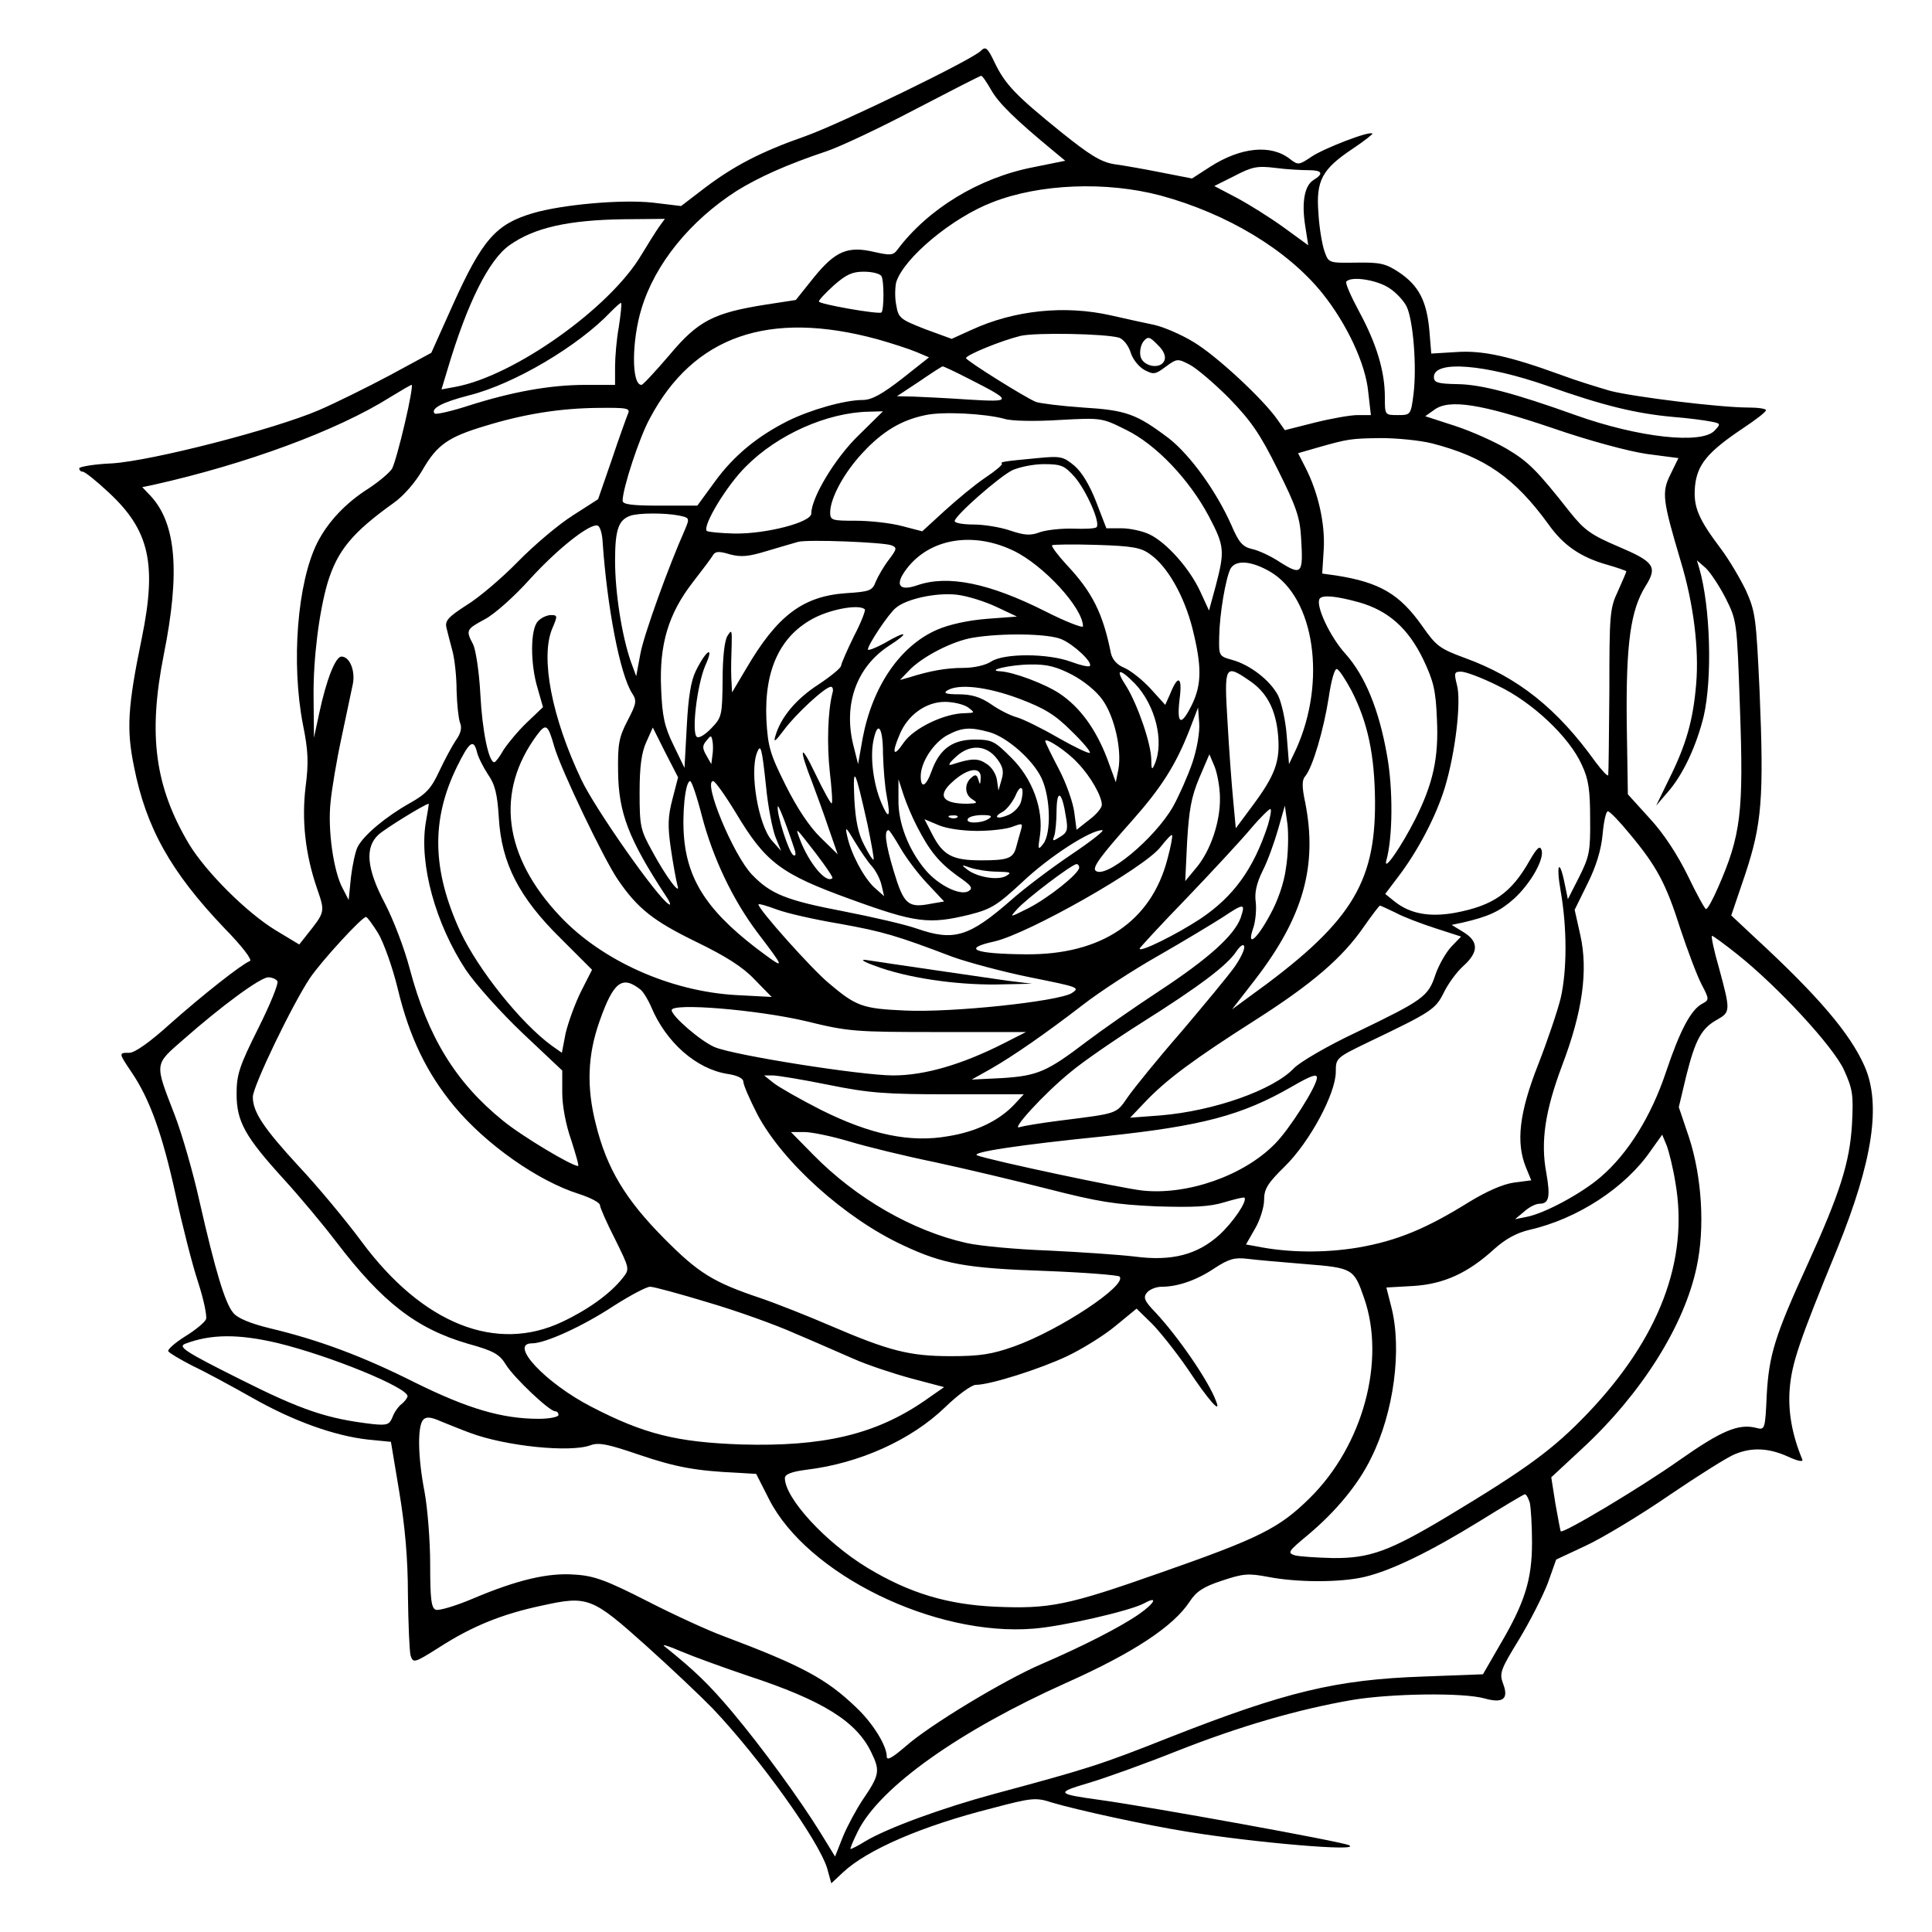 <?xml version="1.0" standalone="no"?>
<!DOCTYPE svg PUBLIC "-//W3C//DTD SVG 20010904//EN"
 "http://www.w3.org/TR/2001/REC-SVG-20010904/DTD/svg10.dtd">
<svg version="1.0" xmlns="http://www.w3.org/2000/svg"
 width="512pt" height="512pt" viewBox="0 0 512 512"
 preserveAspectRatio="xMidYMid meet">
<g transform="translate(0,512) scale(0.1,-0.1)"
fill="currentColor" stroke="none">
<path d="M2599 4985 c-24 -24 -372 -193 -465 -226 -117 -41 -188 -78 -265
-136 l-64 -49 -75 9 c-83 9 -240 -5 -318 -28 -98 -29 -134 -70 -212 -243 l-57
-127 -109 -59 c-60 -32 -145 -74 -189 -93 -119 -51 -441 -134 -548 -141 -48
-2 -87 -9 -87 -13 0 -5 4 -9 9 -9 6 0 37 -25 69 -55 108 -100 128 -189 88
-385 -38 -184 -41 -243 -21 -341 32 -163 98 -280 239 -428 49 -50 76 -86 68
-88 -21 -8 -123 -88 -212 -167 -53 -48 -93 -76 -107 -76 -29 0 -29 0 6 -52 48
-71 81 -163 116 -322 18 -83 45 -189 60 -234 15 -46 24 -90 21 -98 -3 -8 -28
-29 -56 -46 -27 -17 -47 -35 -44 -39 3 -5 32 -22 65 -39 34 -16 104 -54 157
-84 109 -62 218 -101 307 -111 l61 -6 22 -132 c15 -90 23 -176 23 -272 1 -77
4 -150 7 -162 7 -21 9 -21 77 22 87 56 167 88 271 110 122 27 133 22 276 -106
68 -61 147 -136 177 -167 126 -133 280 -349 303 -423 l11 -40 31 29 c64 60
209 123 395 170 106 28 116 29 159 15 67 -20 251 -60 357 -77 177 -29 466 -54
430 -36 -21 10 -523 101 -660 120 -116 16 -118 19 -30 45 44 13 150 51 235 85
165 65 319 110 464 135 102 17 293 20 350 4 50 -14 65 -1 49 40 -10 27 -6 37
43 117 29 48 63 115 76 149 l22 62 79 37 c43 20 143 80 220 133 78 53 156 102
174 109 45 19 90 17 141 -6 28 -13 42 -15 38 -7 -27 65 -38 127 -33 188 6 67
24 122 126 370 94 232 117 383 72 484 -38 86 -122 185 -290 340 l-63 59 37
109 c44 133 50 201 38 487 -9 193 -11 209 -36 265 -16 33 -45 82 -66 110 -61
81 -74 112 -69 167 6 57 33 90 127 153 33 22 61 43 61 48 0 4 -21 7 -47 7 -75
0 -302 28 -365 44 -31 9 -90 27 -130 42 -137 50 -209 66 -279 61 l-66 -4 -5
61 c-7 78 -28 119 -80 154 -36 24 -51 27 -114 26 -73 -1 -73 -1 -84 30 -6 17
-14 63 -16 101 -7 87 10 117 91 171 30 20 54 39 52 40 -7 8 -128 -39 -161 -61
-34 -23 -36 -23 -58 -6 -50 39 -130 31 -211 -21 l-48 -31 -82 16 c-45 9 -102
19 -125 22 -35 6 -64 24 -140 85 -120 97 -148 126 -176 184 -19 40 -24 44 -37
31z m28 -104 c20 -35 64 -78 167 -163 l29 -24 -84 -17 c-145 -28 -280 -111
-361 -219 -11 -15 -19 -15 -60 -6 -71 17 -104 3 -161 -67 l-48 -60 -78 -12
c-140 -22 -181 -43 -257 -134 -37 -43 -70 -79 -74 -79 -27 0 -26 117 0 202 36
119 129 233 252 312 58 36 133 70 238 105 36 12 142 62 235 111 94 49 172 89
175 89 3 1 15 -17 27 -38z m841 -212 c36 0 41 -9 13 -26 -24 -15 -32 -59 -22
-122 l8 -51 -66 48 c-36 26 -92 61 -124 78 l-59 31 54 27 c46 24 60 27 108 21
30 -4 70 -6 88 -6z m-393 -67 c177 -48 337 -144 430 -260 64 -80 114 -186 121
-261 l7 -61 -35 0 c-19 0 -70 -9 -114 -20 l-79 -20 -19 27 c-38 55 -162 170
-222 206 -34 21 -82 41 -105 46 -24 5 -75 16 -114 25 -123 28 -257 14 -370
-38 l-53 -24 -71 26 c-66 26 -70 29 -76 64 -4 20 -3 47 0 60 20 64 148 171
255 212 125 49 301 56 445 18z m-1329 -84 c-9 -13 -29 -45 -46 -73 -83 -141
-337 -321 -492 -350 l-38 -7 16 53 c52 175 109 290 164 329 66 47 157 67 304
69 l108 1 -16 -22z m590 -130 c7 -11 7 -89 0 -96 -6 -6 -166 22 -166 29 0 4
18 23 40 43 32 28 48 36 79 36 22 0 43 -5 47 -12z m1345 -31 c19 -12 40 -35
47 -50 17 -36 27 -158 18 -231 -7 -56 -8 -56 -42 -56 -34 0 -34 0 -34 48 0 68
-22 141 -68 226 -22 41 -38 77 -34 80 14 15 81 4 113 -17z m-2041 -103 c-6
-32 -10 -80 -10 -106 l0 -48 -79 0 c-92 0 -193 -18 -309 -55 -46 -15 -87 -24
-90 -21 -12 13 20 30 90 48 121 30 292 132 377 222 14 14 26 25 27 23 2 -2 -1
-30 -6 -63z m685 -33 c39 -11 85 -26 104 -34 l33 -14 -72 -57 c-53 -41 -80
-56 -104 -56 -47 0 -139 -26 -199 -56 -81 -41 -143 -92 -193 -161 l-46 -63
-99 0 c-73 0 -99 3 -99 13 0 32 44 167 72 218 116 219 316 288 603 210z m641
4 c11 -4 24 -20 30 -38 5 -18 21 -38 36 -47 25 -13 29 -13 57 8 30 22 32 22
63 6 18 -9 65 -49 105 -89 58 -60 82 -94 129 -189 49 -98 59 -127 62 -181 6
-95 2 -101 -54 -66 -25 17 -60 33 -76 36 -25 6 -35 17 -55 64 -40 90 -109 185
-165 229 -86 65 -113 75 -228 82 -58 4 -114 11 -125 15 -29 12 -184 109 -185
116 0 8 92 46 145 59 40 9 223 6 261 -5z m120 -60 c-10 -26 -60 -16 -64 13 -2
13 2 30 9 38 11 13 16 12 37 -10 16 -15 22 -30 18 -41z m-518 -49 c116 -59
116 -62 0 -55 -57 4 -123 7 -147 8 l-44 1 59 39 c32 22 60 40 62 40 1 1 33
-14 70 -33z m1534 -19 c144 -51 232 -73 333 -82 39 -3 83 -9 98 -12 27 -5 28
-6 11 -24 -34 -37 -201 -19 -369 41 -162 58 -249 81 -312 82 -53 1 -63 4 -63
19 0 45 136 34 302 -24z m-3029 -98 c-13 -56 -28 -110 -34 -121 -6 -10 -34
-34 -63 -53 -60 -38 -107 -88 -135 -143 -53 -105 -70 -319 -38 -483 14 -69 15
-101 7 -163 -11 -89 -1 -180 30 -270 22 -64 22 -62 -28 -125 l-19 -24 -63 38
c-77 47 -184 154 -229 228 -91 153 -109 290 -67 502 44 219 33 349 -36 422
l-21 22 29 6 c246 55 488 144 629 233 28 17 53 32 56 32 3 0 -5 -46 -18 -101z
m3040 -13 c98 -34 203 -62 251 -69 l84 -11 -21 -43 c-24 -48 -21 -68 27 -230
34 -112 49 -232 41 -326 -8 -95 -26 -160 -72 -252 l-34 -70 30 35 c41 46 77
124 96 202 23 100 18 290 -12 393 l-6 20 23 -20 c12 -11 36 -47 53 -80 30 -60
30 -61 38 -290 10 -277 3 -338 -58 -477 -14 -32 -28 -58 -32 -57 -3 0 -25 40
-48 88 -27 55 -63 111 -101 152 l-58 64 -3 192 c-2 207 10 296 50 360 32 51
23 64 -71 104 -73 31 -91 44 -128 90 -89 113 -111 135 -168 169 -32 19 -94 47
-137 61 l-80 26 24 17 c39 29 123 16 312 -48z m-2449 37 c-4 -10 -24 -65 -43
-122 l-36 -104 -67 -43 c-38 -24 -103 -79 -146 -123 -42 -43 -103 -95 -136
-115 -48 -31 -57 -41 -53 -59 3 -12 10 -40 16 -62 6 -22 11 -69 11 -105 1 -36
5 -74 9 -85 6 -14 2 -29 -11 -47 -10 -15 -30 -52 -44 -82 -21 -45 -34 -60 -79
-85 -62 -35 -121 -84 -137 -115 -6 -11 -14 -48 -18 -81 l-6 -60 -16 31 c-24
44 -40 155 -32 228 3 33 16 111 29 171 13 61 26 124 30 142 7 35 -8 73 -30 73
-16 0 -40 -61 -59 -150 l-14 -65 -1 110 c-1 101 15 225 37 300 26 86 66 134
175 212 27 19 58 55 77 88 38 66 68 87 165 116 104 32 199 47 299 48 80 1 87
-1 80 -16z m611 -57 c-62 -60 -125 -165 -125 -207 0 -23 -118 -54 -203 -53
-37 1 -70 4 -74 7 -12 13 53 121 104 171 83 84 215 143 326 145 l37 1 -65 -64z
m387 44 c18 -6 83 -7 145 -3 112 6 113 6 177 -26 80 -39 168 -132 220 -230 41
-78 42 -91 18 -183 l-18 -66 -23 50 c-28 61 -89 130 -135 152 -19 9 -52 16
-74 16 l-40 0 -27 70 c-17 44 -38 79 -58 96 -29 24 -36 26 -97 20 -95 -9 -99
-10 -95 -15 3 -2 -17 -19 -44 -37 -27 -18 -75 -58 -108 -88 l-59 -54 -54 14
c-30 8 -85 14 -122 14 -64 0 -68 1 -68 23 1 38 37 105 87 158 52 56 102 86
166 99 46 10 158 4 209 -10z m1133 -65 c140 -36 219 -91 309 -215 39 -55 84
-86 153 -106 29 -8 53 -17 53 -18 0 -2 -10 -25 -22 -52 -22 -46 -23 -63 -23
-264 -1 -118 -2 -219 -3 -224 -1 -5 -16 11 -34 35 -101 141 -205 224 -345 275
-68 25 -77 32 -114 85 -60 85 -113 116 -229 134 l-36 5 4 64 c4 67 -14 150
-49 218 l-19 37 52 15 c81 23 88 24 168 25 42 0 103 -6 135 -14z m-947 -89
c31 -36 69 -122 58 -133 -3 -4 -31 -5 -61 -4 -30 1 -69 -3 -88 -9 -26 -10 -41
-9 -80 4 -26 9 -70 16 -97 16 -28 0 -50 4 -50 9 0 14 117 117 153 135 18 8 55
16 83 16 47 0 55 -4 82 -34z m-1050 -102 c30 -6 30 -7 17 -38 -44 -99 -109
-279 -118 -329 l-11 -59 -14 38 c-24 69 -42 183 -42 268 0 82 9 108 40 119 21
8 92 8 128 1z m-201 -70 c12 -174 46 -351 78 -401 13 -20 12 -27 -12 -73 -23
-44 -26 -63 -25 -134 1 -110 28 -180 127 -331 11 -16 14 -26 7 -21 -31 19
-195 253 -231 329 -79 166 -109 324 -78 400 15 35 15 37 -3 37 -10 0 -26 -7
-34 -16 -21 -20 -21 -114 -1 -179 l14 -49 -43 -41 c-24 -23 -51 -56 -62 -73
-10 -18 -21 -32 -24 -32 -15 0 -32 83 -37 180 -3 58 -12 117 -19 132 -20 38
-19 40 31 67 25 13 79 61 120 107 74 81 159 148 179 141 6 -2 12 -21 13 -43z
m765 -9 c16 -6 15 -10 -7 -39 -13 -17 -28 -43 -34 -57 -9 -24 -15 -27 -79 -31
-114 -8 -182 -59 -264 -199 l-38 -64 -2 40 c-1 22 0 60 1 85 1 40 0 43 -11 25
-8 -12 -13 -58 -13 -117 -1 -93 -2 -99 -29 -127 -16 -17 -33 -28 -39 -24 -15
9 0 137 22 189 25 55 3 43 -25 -14 -13 -26 -20 -70 -24 -147 l-6 -110 -29 60
c-24 49 -30 76 -33 151 -5 116 19 197 84 281 25 32 49 64 53 71 6 11 16 12 45
3 30 -8 50 -6 99 9 34 10 71 21 82 24 26 7 225 -1 247 -9z m323 -14 c80 -38
185 -152 185 -201 0 -5 -45 12 -100 40 -149 75 -258 97 -339 69 -49 -17 -61 1
-28 44 61 80 175 99 282 48z m363 -10 c46 -32 90 -110 112 -196 25 -100 25
-148 -1 -202 -29 -59 -41 -54 -33 14 8 60 -4 67 -25 14 l-13 -29 -39 43 c-22
24 -53 48 -69 55 -20 8 -32 22 -36 39 -21 105 -49 162 -118 235 -23 25 -40 48
-38 51 2 2 55 3 118 1 95 -3 118 -7 142 -25z m318 -46 c118 -69 150 -291 69
-470 l-19 -40 -6 75 c-3 41 -14 89 -23 107 -21 40 -74 81 -121 94 -36 10 -36
11 -35 62 1 60 17 154 30 180 14 24 55 21 105 -8z m-726 -93 l55 -26 -80 -6
c-50 -4 -100 -15 -132 -29 -98 -43 -171 -150 -197 -288 l-12 -68 -13 52 c-26
107 9 205 94 261 58 37 49 43 -12 7 -24 -13 -43 -20 -43 -16 0 12 55 95 74
110 28 24 107 41 161 35 28 -3 75 -18 105 -32z m961 12 c78 -22 131 -69 171
-152 27 -57 33 -81 36 -158 5 -102 -10 -170 -57 -264 -38 -75 -86 -144 -77
-110 17 61 18 188 2 277 -21 121 -58 212 -111 271 -40 44 -79 127 -68 145 7
11 42 8 104 -9z m-1309 -19 c2 -3 -10 -35 -29 -71 -18 -37 -33 -71 -34 -78 0
-6 -27 -28 -60 -50 -59 -38 -100 -87 -114 -136 -6 -19 -1 -16 23 16 31 42 109
114 124 114 5 0 7 -8 4 -17 -12 -46 -15 -135 -7 -208 5 -44 8 -82 5 -84 -2 -2
-22 34 -44 80 -40 84 -44 68 -7 -26 10 -27 30 -81 43 -120 l24 -69 -45 44
c-30 29 -63 79 -93 139 -42 84 -47 103 -51 174 -6 134 38 225 130 271 47 23
117 35 131 21z m521 -79 c33 -14 84 -62 75 -71 -3 -3 -25 2 -49 11 -62 23
-178 23 -212 1 -15 -10 -46 -17 -74 -17 -46 0 -89 -8 -143 -25 l-25 -7 23 24
c33 36 115 79 170 88 78 13 200 11 235 -4z m28 -94 c32 -17 65 -44 81 -67 32
-45 51 -132 42 -183 l-7 -35 -23 63 c-30 78 -72 136 -126 172 -39 26 -122 57
-157 59 -41 2 29 18 80 18 44 1 69 -6 110 -27z m741 -43 c43 -84 61 -170 62
-294 1 -220 -67 -325 -334 -517 l-45 -33 62 80 c127 165 165 301 132 468 -9
42 -9 60 0 70 20 24 49 124 62 207 7 48 16 79 22 77 6 -2 23 -28 39 -58z
m-574 19 c54 -57 78 -153 52 -213 -7 -17 -9 -15 -9 13 -1 43 -36 144 -66 193
-31 47 -20 51 23 7z m302 9 c47 -31 71 -77 77 -145 6 -69 -7 -106 -69 -189
l-43 -58 -7 75 c-4 41 -11 135 -15 208 -9 148 -7 153 57 109z m659 -14 c91
-43 190 -136 223 -210 18 -38 22 -67 22 -143 1 -86 -2 -100 -29 -154 l-30 -59
-8 39 c-14 71 -24 56 -11 -18 17 -97 17 -209 0 -283 -8 -33 -35 -113 -60 -177
-50 -127 -59 -206 -32 -272 l14 -34 -46 -6 c-29 -4 -72 -23 -118 -51 -114 -71
-191 -103 -294 -121 -90 -15 -186 -14 -270 3 l-28 5 24 42 c13 22 24 57 24 76
0 29 9 44 55 89 66 65 135 193 135 251 0 36 1 37 88 79 165 79 176 86 198 130
11 23 34 55 52 71 41 37 41 65 0 90 l-31 19 29 6 c69 16 99 30 136 63 45 41
82 107 73 130 -4 12 -12 5 -31 -28 -49 -87 -97 -120 -198 -139 -67 -12 -118
-3 -159 29 l-26 21 34 45 c52 68 101 161 124 237 28 92 44 229 32 272 -8 32
-7 35 11 35 12 0 55 -16 97 -37z m-1267 -35 c66 -25 94 -42 137 -85 30 -29 52
-55 49 -58 -2 -3 -40 15 -84 40 -43 25 -92 49 -109 54 -16 4 -48 20 -69 35
-28 19 -52 26 -85 26 -33 0 -42 3 -31 10 30 19 107 10 192 -22z m-136 -23 c18
-14 18 -14 -8 -15 -55 0 -137 -40 -163 -78 -27 -40 -33 -30 -11 21 21 52 70
87 120 87 23 0 51 -7 62 -15z m594 -146 c-12 -35 -35 -87 -51 -116 -49 -86
-181 -195 -206 -170 -8 9 15 40 97 132 78 88 116 148 152 240 l23 60 3 -41 c2
-24 -6 -69 -18 -105z m-1691 42 c17 -59 131 -298 169 -353 52 -76 94 -109 207
-164 78 -38 123 -66 155 -100 l45 -46 -95 5 c-174 10 -355 91 -466 209 -150
159 -172 330 -61 480 24 32 29 29 46 -31z m313 -139 c-12 -46 -13 -71 -4 -132
6 -41 14 -84 17 -95 11 -33 -30 21 -67 90 -31 56 -33 66 -33 155 0 68 5 106
18 134 l17 38 33 -66 34 -66 -15 -58z m558 121 c1 -38 5 -88 10 -113 11 -57 5
-64 -15 -16 -20 48 -29 116 -21 160 11 59 26 41 26 -31z m281 57 c48 -13 118
-75 140 -124 23 -51 25 -144 4 -172 -14 -18 -15 -16 -9 22 10 69 -20 151 -76
206 -44 44 -51 48 -97 48 -59 0 -93 -25 -114 -83 -15 -42 -29 -48 -29 -14 0
37 34 89 71 109 38 20 59 22 110 8z m-733 -62 l-3 -23 -13 23 c-11 19 -11 26
0 39 12 15 13 15 16 0 2 -9 2 -27 0 -39z m968 -20 c34 -35 64 -88 64 -111 0
-8 -15 -26 -34 -40 l-33 -26 -6 46 c-3 25 -21 77 -41 115 -20 38 -36 71 -36
74 0 11 58 -27 86 -58z m-1592 29 c3 -13 16 -39 29 -59 19 -27 25 -52 29 -116
7 -119 53 -210 164 -319 l83 -83 -29 -57 c-16 -32 -34 -82 -41 -111 l-10 -52
-27 19 c-81 59 -194 200 -242 302 -75 163 -78 296 -9 437 33 67 44 75 53 39z
m766 -90 c5 -54 17 -114 25 -135 l15 -37 -24 27 c-36 40 -60 181 -40 233 10
26 13 14 24 -88z m613 71 c15 -20 18 -33 11 -55 l-8 -28 -4 28 c-2 15 -14 35
-28 43 -22 15 -39 15 -91 -2 -12 -4 -9 3 11 21 37 34 81 31 109 -7z m590 -103
c1 -63 -25 -140 -63 -185 l-29 -35 5 105 c5 83 11 118 32 168 l27 63 14 -33
c7 -18 14 -55 14 -83z m-934 -70 c10 -49 18 -92 16 -93 -2 -2 -13 15 -25 39
-16 30 -23 66 -26 123 -4 92 2 79 35 -69z m300 123 c-1 -18 -2 -19 -6 -5 -4
14 -8 16 -19 6 -19 -16 -18 -46 4 -58 14 -9 12 -10 -15 -11 -65 0 -80 21 -40
57 41 38 78 43 76 11z m-739 -100 c29 -111 81 -221 147 -309 71 -93 72 -97 23
-61 -148 108 -206 192 -217 310 -6 64 3 152 16 152 4 0 18 -41 31 -92z m90 8
c79 -132 119 -162 304 -229 173 -63 208 -67 315 -41 59 15 74 25 142 88 70 66
178 136 210 136 8 0 -29 -29 -81 -64 -52 -35 -124 -89 -160 -121 -112 -98
-152 -110 -250 -76 -31 11 -118 31 -195 46 -152 29 -193 46 -242 97 -50 52
-131 248 -103 248 5 0 32 -38 60 -84z m480 -36 c34 -66 58 -95 107 -131 38
-26 43 -33 29 -41 -22 -12 -79 16 -113 56 -45 53 -73 125 -72 186 l0 55 13
-40 c7 -22 23 -60 36 -85z m276 66 c-3 -12 -17 -28 -32 -35 -31 -14 -45 -7
-16 8 10 6 25 25 33 42 14 34 25 24 15 -15z m119 -42 c6 -33 3 -41 -16 -52
-19 -12 -21 -12 -15 3 3 9 6 40 6 68 1 59 15 48 25 -19z m-1697 -16 c-17 -109
26 -266 107 -389 25 -37 93 -113 150 -167 l105 -99 0 -59 c0 -35 10 -87 24
-126 12 -38 21 -68 18 -68 -17 0 -149 79 -199 120 -126 102 -199 222 -247 402
-14 54 -44 132 -66 174 -48 91 -54 148 -17 182 16 15 121 80 133 82 1 0 -3
-24 -8 -52z m977 -67 c5 -15 4 -21 -3 -17 -11 7 -43 104 -41 128 0 11 22 -44
44 -111z m1255 62 c-38 -116 -91 -189 -179 -248 -64 -42 -161 -90 -161 -79 0
2 55 62 123 132 67 70 144 153 171 185 27 32 51 55 53 53 3 -3 -1 -22 -7 -43z
m48 -113 c-5 -40 -22 -88 -42 -124 -36 -67 -63 -88 -45 -36 6 17 9 47 7 68 -4
26 2 51 18 84 13 25 31 75 41 110 l18 63 7 -50 c3 -27 2 -79 -4 -115z m911 90
c71 -85 96 -131 134 -251 19 -57 44 -124 56 -147 21 -40 21 -42 2 -52 -30 -16
-59 -71 -96 -181 -39 -117 -101 -217 -174 -279 -50 -43 -148 -96 -196 -105
l-30 -6 24 20 c13 12 31 21 41 21 25 0 29 18 18 81 -16 84 -3 166 42 286 54
142 69 251 48 345 l-15 67 34 69 c23 46 36 89 40 130 3 34 9 62 14 62 5 0 31
-27 58 -60z m-1782 44 c-3 -3 -12 -4 -19 -1 -8 3 -5 6 6 6 11 1 17 -2 13 -5z
m83 -4 c-20 -13 -63 -13 -55 0 3 6 21 10 38 10 24 0 28 -3 17 -10z m-30 -32
c36 0 78 5 93 11 27 10 28 10 22 -11 -4 -13 -9 -32 -12 -43 -8 -30 -22 -35
-93 -35 -76 0 -101 13 -130 70 l-20 39 38 -16 c21 -9 64 -15 102 -15z m-280
-93 c10 -11 22 -33 26 -50 l7 -30 -27 24 c-28 27 -61 89 -71 136 -6 26 -3 24
20 -15 15 -25 35 -54 45 -65z m-146 31 c25 -33 44 -61 42 -63 -16 -16 -62 39
-86 102 -13 35 -14 36 44 -39z m222 17 c15 -26 47 -69 72 -95 l44 -47 -35 -6
c-61 -12 -72 -2 -99 88 -21 70 -26 107 -13 107 2 0 16 -21 31 -47z m708 -29
c-43 -166 -175 -255 -376 -253 -137 1 -170 15 -83 34 89 20 400 196 441 251
15 19 28 33 30 31 2 -2 -3 -30 -12 -63z m-451 -34 c35 -1 39 -2 24 -11 -22
-13 -76 -4 -103 16 -18 14 -17 14 9 5 16 -5 47 -10 70 -10z m217 11 c0 -16
-82 -81 -135 -108 -50 -25 -50 -25 -30 -3 22 26 146 120 158 120 4 0 7 -4 7
-9z m-635 -149 c116 -21 150 -31 300 -88 39 -14 131 -39 205 -54 129 -26 133
-27 110 -42 -37 -22 -317 -52 -442 -46 -112 5 -129 11 -201 72 -45 37 -187
196 -187 209 0 3 21 -3 48 -13 26 -10 101 -27 167 -38z m1063 16 c-17 -47 -86
-109 -217 -195 -64 -42 -150 -102 -191 -133 -105 -80 -130 -91 -224 -97 l-81
-4 50 28 c61 35 146 94 246 171 41 32 131 91 200 130 68 39 144 85 169 101 57
38 61 38 48 -1z m411 13 c20 -11 68 -29 105 -41 l68 -22 -26 -27 c-14 -15 -33
-48 -42 -74 -19 -58 -32 -67 -208 -152 -77 -36 -152 -80 -167 -96 -54 -57
-210 -113 -354 -125 l-80 -6 40 42 c56 59 129 113 289 215 154 98 234 167 291
250 21 30 40 55 42 55 2 0 21 -9 42 -19z m-2697 -54 c14 -23 38 -89 52 -147
31 -129 77 -224 150 -312 84 -101 222 -198 330 -232 31 -10 56 -23 56 -30 0
-6 18 -47 40 -90 39 -79 39 -79 20 -103 -32 -41 -92 -84 -160 -116 -175 -83
-370 -6 -532 213 -43 58 -118 148 -167 200 -92 100 -121 143 -121 183 0 28
105 246 152 316 30 44 137 161 148 161 3 0 17 -19 32 -43z m3602 -56 c108 -86
255 -245 283 -307 23 -51 25 -65 21 -143 -6 -102 -32 -183 -117 -370 -87 -190
-103 -241 -109 -348 -4 -92 -5 -93 -28 -87 -47 12 -93 -8 -204 -86 -99 -70
-309 -196 -314 -188 -1 2 -7 34 -14 73 l-11 70 84 78 c155 144 268 323 301
478 23 105 14 241 -20 345 l-27 80 20 84 c24 95 40 125 82 148 35 20 35 24 5
135 -14 48 -22 87 -19 87 3 0 33 -22 67 -49z m-1332 -33 c-17 -24 -81 -101
-142 -173 -62 -71 -125 -149 -141 -172 -32 -46 -24 -43 -182 -63 -48 -6 -95
-14 -105 -17 -25 -10 64 88 134 145 33 28 119 87 190 132 154 97 226 152 250
188 10 15 19 21 21 15 3 -7 -9 -32 -25 -55z m-2537 -38 c4 -6 -19 -62 -51
-126 -50 -100 -57 -122 -57 -173 0 -73 22 -113 126 -227 41 -45 103 -119 138
-165 122 -160 212 -230 349 -270 69 -19 84 -28 101 -56 21 -34 115 -123 130
-123 5 0 9 -4 9 -10 0 -5 -24 -10 -52 -10 -98 0 -188 27 -326 95 -141 71 -257
114 -387 145 -53 13 -86 27 -97 41 -22 26 -48 114 -89 294 -17 77 -47 181 -66
230 -54 140 -55 132 24 201 100 88 203 164 224 164 10 0 21 -5 24 -10z m963
-23 c7 -6 20 -27 28 -46 39 -93 119 -164 202 -177 27 -4 42 -12 42 -21 0 -8
17 -47 37 -86 67 -127 233 -276 386 -347 106 -50 168 -61 374 -68 105 -4 195
-11 200 -15 21 -23 -159 -142 -279 -185 -59 -21 -91 -26 -168 -26 -110 0 -164
14 -320 81 -58 25 -141 58 -185 73 -125 42 -164 66 -256 159 -101 102 -151
184 -180 302 -25 98 -22 183 10 273 37 105 60 122 109 83z m437 -83 c114 -28
131 -29 352 -29 l232 0 -57 -29 c-112 -57 -211 -86 -295 -86 -84 0 -421 53
-473 75 -36 15 -114 82 -114 98 0 20 227 1 355 -29z m61 -169 c108 -22 153
-25 322 -25 l195 0 -24 -26 c-40 -43 -101 -73 -176 -85 -101 -18 -206 4 -338
70 -55 28 -111 60 -125 71 l-25 20 23 0 c12 0 79 -11 148 -25z m1294 19 c0
-22 -73 -137 -111 -175 -83 -85 -233 -137 -352 -124 -55 6 -399 79 -437 93
-21 8 110 28 339 51 256 27 362 55 494 131 52 30 67 35 67 24z m-1239 -169
c46 -14 149 -39 227 -55 79 -17 214 -49 300 -71 133 -34 177 -41 287 -46 100
-3 141 -1 180 11 27 8 51 14 53 12 8 -9 -30 -65 -67 -99 -58 -52 -125 -70
-224 -57 -42 5 -146 12 -230 16 -83 3 -181 12 -216 20 -142 32 -291 117 -406
234 l-59 60 35 0 c20 0 73 -11 120 -25z m2189 -109 c36 -206 -43 -413 -233
-612 -90 -94 -159 -145 -370 -272 -155 -93 -207 -112 -305 -111 -42 1 -87 4
-100 7 -21 7 -19 10 35 55 74 62 134 135 167 204 60 120 82 288 53 400 l-13
51 71 4 c81 5 145 34 215 98 29 26 59 43 94 51 127 29 254 112 321 210 l30 42
12 -29 c6 -16 17 -60 23 -98z m-980 -216 c125 -10 128 -12 155 -90 58 -166 -3
-391 -144 -530 -81 -80 -133 -106 -396 -198 -247 -87 -293 -96 -437 -90 -128
6 -228 36 -339 103 -112 68 -219 185 -219 238 0 10 18 17 57 22 141 17 278 79
368 166 34 33 70 59 81 59 38 0 170 42 242 76 40 19 98 55 128 80 l56 46 40
-39 c21 -21 64 -75 95 -120 57 -86 90 -122 76 -87 -19 53 -101 172 -161 236
-30 31 -33 40 -22 53 7 8 24 15 39 15 43 0 94 18 141 50 37 24 52 28 86 24 23
-3 92 -9 154 -14z m-1582 -102 c75 -22 178 -59 227 -81 50 -21 120 -52 157
-68 36 -16 105 -39 153 -52 l87 -23 -53 -37 c-130 -89 -268 -121 -484 -115
-171 6 -257 27 -398 100 -122 63 -220 168 -157 168 35 0 134 45 216 99 44 28
87 51 97 51 10 0 79 -19 155 -42z m-1143 -107 c140 -34 345 -118 345 -141 0
-4 -7 -14 -16 -21 -9 -7 -20 -23 -24 -35 -8 -19 -14 -22 -52 -18 -120 14 -187
36 -352 119 -148 74 -165 86 -145 94 69 26 141 26 244 2z m510 -238 c96 -36
267 -53 320 -33 22 8 46 3 128 -25 97 -33 151 -43 261 -48 l50 -3 34 -67 c101
-199 439 -365 702 -343 76 6 255 47 292 67 38 21 29 1 -14 -29 -49 -34 -149
-85 -258 -132 -98 -42 -297 -162 -360 -218 -35 -30 -50 -39 -50 -27 0 29 -37
89 -82 131 -78 75 -143 110 -353 189 -38 14 -128 55 -200 92 -106 54 -140 67
-190 70 -72 6 -155 -14 -273 -64 -45 -19 -89 -32 -97 -29 -12 4 -15 28 -15
120 0 63 -7 150 -15 193 -18 93 -19 175 -3 191 8 8 20 7 47 -5 20 -8 54 -22
76 -30z m2809 -185 c3 -13 6 -60 6 -106 0 -98 -19 -159 -85 -271 l-45 -78
-158 -6 c-231 -8 -364 -40 -672 -161 -184 -73 -216 -83 -465 -150 -137 -37
-282 -90 -341 -125 -19 -12 -37 -21 -40 -21 -2 0 7 22 20 48 59 117 270 266
551 392 179 80 285 150 328 216 17 26 36 39 85 55 57 19 70 20 123 10 77 -15
192 -15 255 0 72 17 174 67 304 147 63 39 118 72 121 72 4 0 9 -10 13 -22z
m-2072 -459 c198 -65 288 -121 327 -203 24 -49 22 -60 -23 -126 -16 -24 -40
-68 -52 -97 l-21 -53 -38 62 c-57 92 -157 229 -236 323 -60 71 -98 108 -178
172 -9 7 11 1 43 -13 33 -14 113 -43 178 -65z"/>
<path d="M2320 2560 c82 -31 210 -50 319 -49 l96 2 -65 8 c-69 10 -324 47
-375 55 -17 2 -6 -5 25 -16z"/>
</g>
</svg>